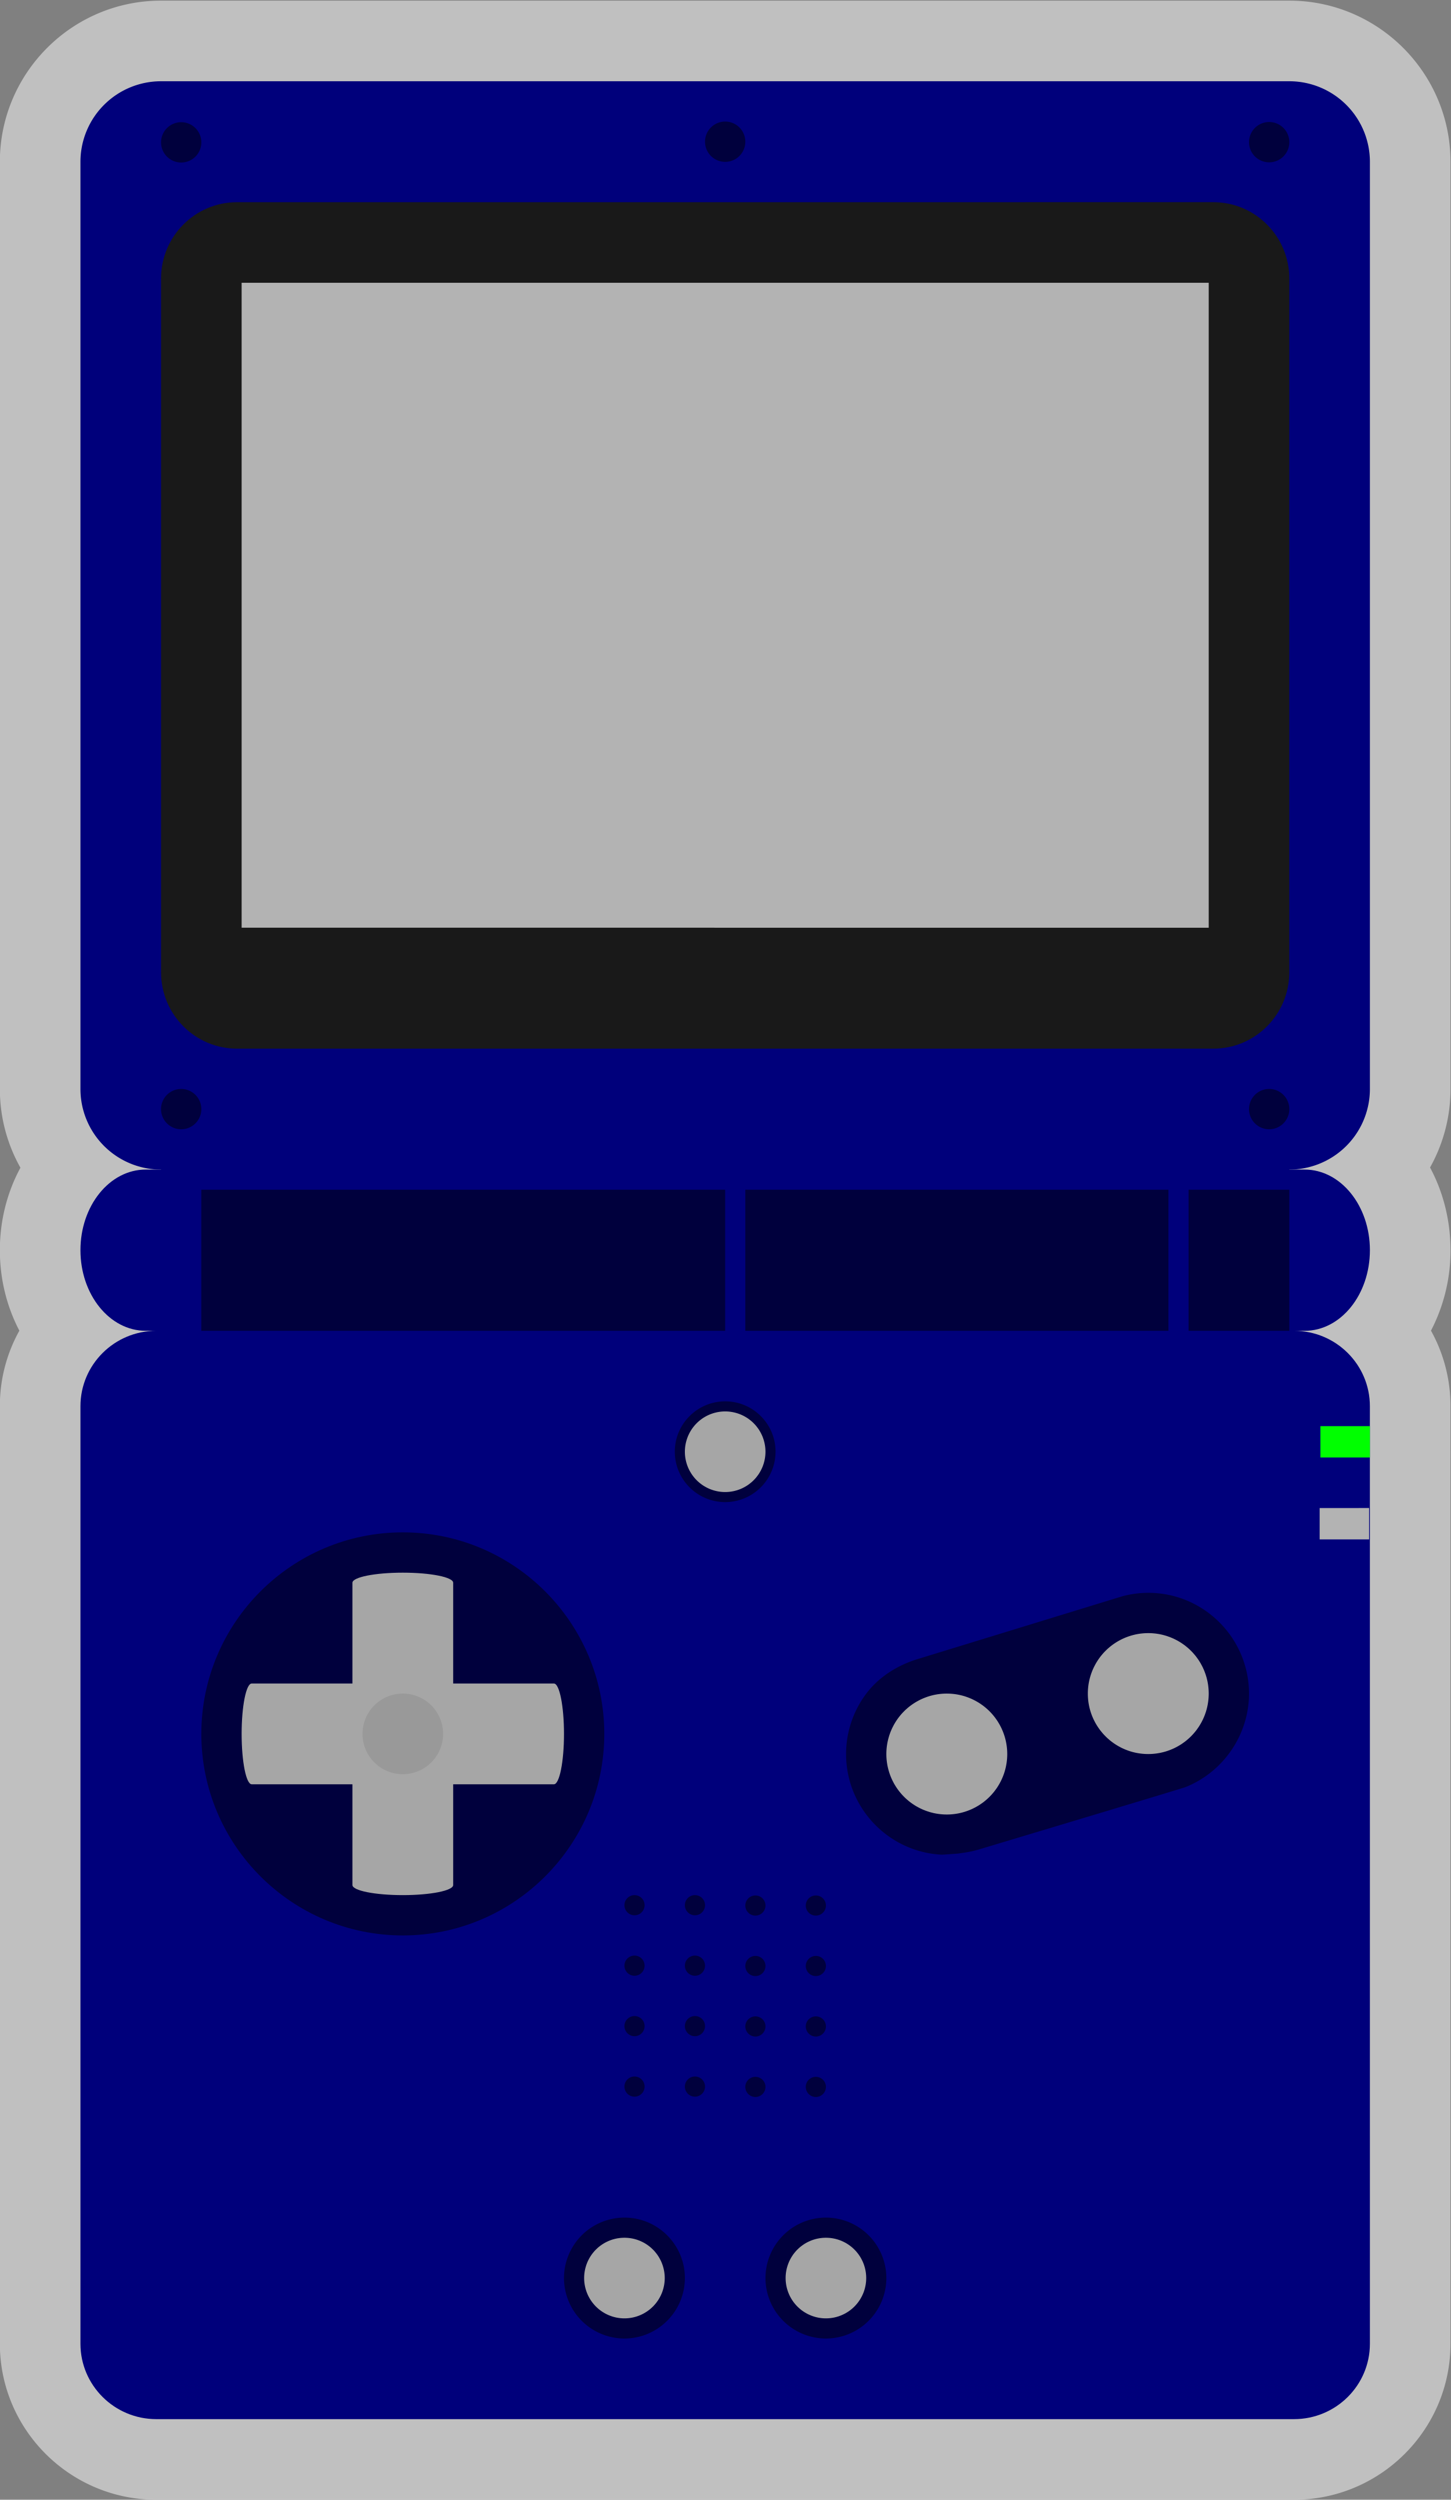 <svg xmlns="http://www.w3.org/2000/svg" xml:space="preserve" width="192" height="330.667"><rect width="100%" height="100%" fill="#808080" stroke="none"/><defs><clipPath id="a" clipPathUnits="userSpaceOnUse"><path d="M0 256h256V0H0Z"/></clipPath><clipPath id="b" clipPathUnits="userSpaceOnUse"><path d="M56 252h144V4H56Z"/></clipPath></defs><g clip-path="url(#a)" transform="matrix(1.333 0 0 -1.333 -74.667 336)"><g clip-path="url(#b)" style="opacity:.5"><path d="M0 0c0 8.822-7.178 16-16 16h-112c-8.823 0-16-7.178-16-16v-92c0-2.836.742-5.502 2.042-7.815-1.297-2.396-2.042-5.195-2.042-8.184 0-2.907.705-5.636 1.936-7.987a15.36 15.36 0 0 1-1.936-7.5v-93.03c0-8.538 6.969-15.484 15.535-15.484h112.931c8.566 0 15.533 6.946 15.533 15.484l-.001 87.793.001.154-.001 2.802v2.28a15.36 15.36 0 0 1-1.935 7.503A17.2 17.2 0 0 1 0-108.004c.001 2.921-.708 5.751-2.029 8.21A15.9 15.9 0 0 1 0-92Z" style="fill:#fff;fill-opacity:1;fill-rule:nonzero;stroke:none" transform="translate(200 236)"/></g><path d="M0 0h1.062c3.575.001 6.47 3.581 6.473 8.001.001 4.416-2.9 7.999-6.473 7.998H-.465V24h-112v-8h-1.526c-3.575-.001-6.474-3.582-6.474-7.999s2.899-8 6.474-7.998L-112.93 0c-4.159 0-7.535-3.354-7.535-7.486v-93.03c0-4.134 3.376-7.485 7.536-7.484H.002c4.16-.001 7.533 3.35 7.533 7.484L7.533-7.487C7.535-3.354 4.161.001 0 0" style="fill:#00007b;fill-opacity:1;fill-rule:nonzero;stroke:none" transform="translate(184.465 120)"/><path d="M0 0h.007-.004Zm-2.735 17.506c-.856 0-1.727-.116-2.587-.346l-20.373-6.249c-2.007-.629-3.846-1.794-5.094-3.487a9.97 9.97 0 0 1-1.947-5.916c.002-5.361 4.238-9.748 9.536-9.991l1.556.108.689.102q.718.105 1.414.313C-15.901-6.867.827-1.847.979-1.767c3.764 1.516 6.28 5.211 6.284 9.269-.005 5.516-4.491 10.002-9.998 10.004" style="fill:#00003d;fill-opacity:1;fill-rule:nonzero;stroke:none" transform="translate(172.737 76.494)"/><path d="M0 0h-112a8 8 0 0 0-8 8v92a8 8 0 0 0 8 8H0a8 8 0 0 0 8-8V8a8 8 0 0 0-8-8" style="fill:#00007b;fill-opacity:1;fill-rule:nonzero;stroke:none" transform="translate(184 136)"/><path d="M0 0c.003-4.189-3.375-7.585-7.543-7.583h-96.911c-4.165 0-7.543 3.395-7.544 7.583v68.832c-.002 4.188 3.379 7.583 7.544 7.583l96.912.002c4.166-.002 7.544-3.397 7.544-7.584z" style="fill:#191919;fill-opacity:1;fill-rule:nonzero;stroke:none" transform="translate(183.998 155.583)"/><path d="M0 0a2 2 0 1 0-3.998 0A2 2 0 0 0 0 0" style="fill:#00003d;fill-opacity:1;fill-rule:nonzero;stroke:none" transform="translate(76 237.999)"/><path d="M0 0a2 2 0 0 0-4 0 2 2 0 0 0 4 0" style="fill:#00003d;fill-opacity:1;fill-rule:nonzero;stroke:none" transform="translate(76 142)"/><path d="M0 0a2 2 0 1 0-3.999-.001A2 2 0 0 0 0 0" style="fill:#00003d;fill-opacity:1;fill-rule:nonzero;stroke:none" transform="translate(184 238)"/><path d="M0 0a2 2 0 1 0-4 0 2 2 0 0 0 4 0" style="fill:#00003d;fill-opacity:1;fill-rule:nonzero;stroke:none" transform="translate(130 238)"/><path d="M0 0a2 2 0 0 0-2.001-2A2 2 0 1 0 0 0" style="fill:#00003d;fill-opacity:1;fill-rule:nonzero;stroke:none" transform="translate(184 142)"/><path d="M0 0a6.007 6.007 0 0 0 6 5.999C9.308 6 12 3.308 12-.002a6.007 6.007 0 0 0-6-5.999A6.006 6.006 0 0 0 0 0" style="fill:#00003d;fill-opacity:1;fill-rule:nonzero;stroke:none" transform="translate(112 26.001)"/><path d="M0 0c-2.757 0-5-2.242-5-4.997A5.007 5.007 0 0 1 0-10a5.01 5.01 0 0 1 5 4.999 4.97 4.97 0 0 1-1.465 3.536A4.97 4.97 0 0 1 0 0" style="fill:#00003d;fill-opacity:1;fill-rule:nonzero;stroke:none" transform="translate(128 113)"/><path d="M0 0a4.004 4.004 0 0 0-4-4 4 4 0 1 0 4 4" style="fill:#a6a6a6;fill-opacity:1;fill-rule:nonzero;stroke:none" transform="translate(132 108)"/><path d="M0 0a4 4 0 0 0-4-4.001A4 4 0 1 0 0 0" style="fill:#a6a6a6;fill-opacity:1;fill-rule:nonzero;stroke:none" transform="translate(122 26.001)"/><path d="M0 0a6.007 6.007 0 0 0 5.999 5.999A6.006 6.006 0 0 0 12-.002a6.007 6.007 0 0 0-5.999-5.999A6.006 6.006 0 0 0 0 0" style="fill:#00003d;fill-opacity:1;fill-rule:nonzero;stroke:none" transform="translate(132 26.001)"/><path d="M0 0a4 4 0 0 0-4-4.001A4 4 0 1 0 0 0" style="fill:#a6a6a6;fill-opacity:1;fill-rule:nonzero;stroke:none" transform="translate(142 26.001)"/><path d="M0 0c0 11.027 8.972 19.999 20 19.999 11.028-.001 20-8.973 20-20s-8.973-20-20-20S.001-11.028 0 0" style="fill:#00003d;fill-opacity:1;fill-rule:nonzero;stroke:none" transform="translate(76 80.001)"/><path d="M0 0a6 6 0 0 0-6-6 6 6 0 0 0-6 6A5.999 5.999 0 1 0 0 0" style="fill:#a6a6a6;fill-opacity:1;fill-rule:nonzero;stroke:none" transform="translate(156 78)"/><path d="M0 0a6.004 6.004 0 0 0-6-6c-3.315 0-6 2.685-6 6A5.999 5.999 0 1 0 0 0" style="fill:#a6a6a6;fill-opacity:1;fill-rule:nonzero;stroke:none" transform="translate(176 84)"/><path d="M0 0h-4.909l-.002 3.112h4.91z" style="fill:#0f0;fill-opacity:1;fill-rule:nonzero;stroke:none" transform="translate(191.999 107.427)"/><path d="M0 0h-4.909v3.111L0 3.114Z" style="fill:#b3b3b3;fill-opacity:1;fill-rule:nonzero;stroke:none" transform="translate(191.92 99.3)"/><path d="M0 0a1 1 0 1 0-2 .002A1 1 0 0 0 0 0" style="fill:#00003d;fill-opacity:1;fill-rule:nonzero;stroke:none" transform="translate(120 62.999)"/><path d="M0 0a1 1 0 1 0-2 .002A1 1 0 0 0 0 0" style="fill:#00003d;fill-opacity:1;fill-rule:nonzero;stroke:none" transform="translate(120 56.999)"/><path d="M0 0a1 1 0 1 0-2 .002A1 1 0 0 0 0 0" style="fill:#00003d;fill-opacity:1;fill-rule:nonzero;stroke:none" transform="translate(120 50.999)"/><path d="M0 0a1 1 0 1 0-2 .002A1 1 0 0 0 0 0" style="fill:#00003d;fill-opacity:1;fill-rule:nonzero;stroke:none" transform="translate(120 44.999)"/><path d="M0 0a1 1 0 1 0-2 .002A1 1 0 0 0 0 0" style="fill:#00003d;fill-opacity:1;fill-rule:nonzero;stroke:none" transform="translate(126 62.999)"/><path d="M0 0a1 1 0 1 0-2 .002A1 1 0 0 0 0 0" style="fill:#00003d;fill-opacity:1;fill-rule:nonzero;stroke:none" transform="translate(126 56.999)"/><path d="M0 0a1 1 0 1 0-2 .002A1 1 0 0 0 0 0" style="fill:#00003d;fill-opacity:1;fill-rule:nonzero;stroke:none" transform="translate(126 50.999)"/><path d="M0 0a1 1 0 1 0-2 .002A1 1 0 0 0 0 0" style="fill:#00003d;fill-opacity:1;fill-rule:nonzero;stroke:none" transform="translate(126 44.999)"/><path d="M0 0a1 1 0 1 0-1.999 0A1 1 0 0 0 0 0" style="fill:#00003d;fill-opacity:1;fill-rule:nonzero;stroke:none" transform="translate(132 62.999)"/><path d="M0 0a1 1 0 1 0-1.999 0A1 1 0 0 0 0 0" style="fill:#00003d;fill-opacity:1;fill-rule:nonzero;stroke:none" transform="translate(132 56.999)"/><path d="M0 0a1 1 0 1 0-1.999 0A1 1 0 0 0 0 0" style="fill:#00003d;fill-opacity:1;fill-rule:nonzero;stroke:none" transform="translate(132 50.999)"/><path d="M0 0a1 1 0 1 0-1.999 0A1 1 0 0 0 0 0" style="fill:#00003d;fill-opacity:1;fill-rule:nonzero;stroke:none" transform="translate(132 44.999)"/><path d="M0 0a1 1 0 1 0-1.999 0A1 1 0 0 0 0 0" style="fill:#00003d;fill-opacity:1;fill-rule:nonzero;stroke:none" transform="translate(138 62.999)"/><path d="M0 0a1 1 0 1 0-1.999 0A1 1 0 0 0 0 0" style="fill:#00003d;fill-opacity:1;fill-rule:nonzero;stroke:none" transform="translate(138 56.999)"/><path d="M0 0a1 1 0 1 0-1.999 0A1 1 0 0 0 0 0" style="fill:#00003d;fill-opacity:1;fill-rule:nonzero;stroke:none" transform="translate(138 50.999)"/><path d="M0 0a1 1 0 1 0-1.999 0A1 1 0 0 0 0 0" style="fill:#00003d;fill-opacity:1;fill-rule:nonzero;stroke:none" transform="translate(138 44.999)"/><path d="M0 0h-10v10c0 .553-2.239 1-5 1s-5-.447-5-1V0h-10c-.552 0-1-2.238-1-5s.448-5 1-5h10v-10c0-.553 2.239-1 5-1s5 .447 5 1v10H0c.552 0 1 2.238 1 5S.552 0 0 0" style="fill:#a6a6a6;fill-opacity:1;fill-rule:nonzero;stroke:none" transform="translate(111 85)"/><path d="M0 0a4 4 0 1 0-8 .002A4 4 0 0 0 0 0" style="fill:#999;fill-opacity:1;fill-rule:nonzero;stroke:none" transform="translate(100 79.999)"/><path d="m0 0-96 .002V64H0Z" style="fill:#b3b3b3;fill-opacity:1;fill-rule:nonzero;stroke:none" transform="translate(176 160)"/><path d="M76 120h52v14H76Zm98 0h10v14h-10zm-44 0h42v14h-42z" style="fill:#00003d;fill-opacity:1;fill-rule:nonzero;stroke:none"/></g></svg>